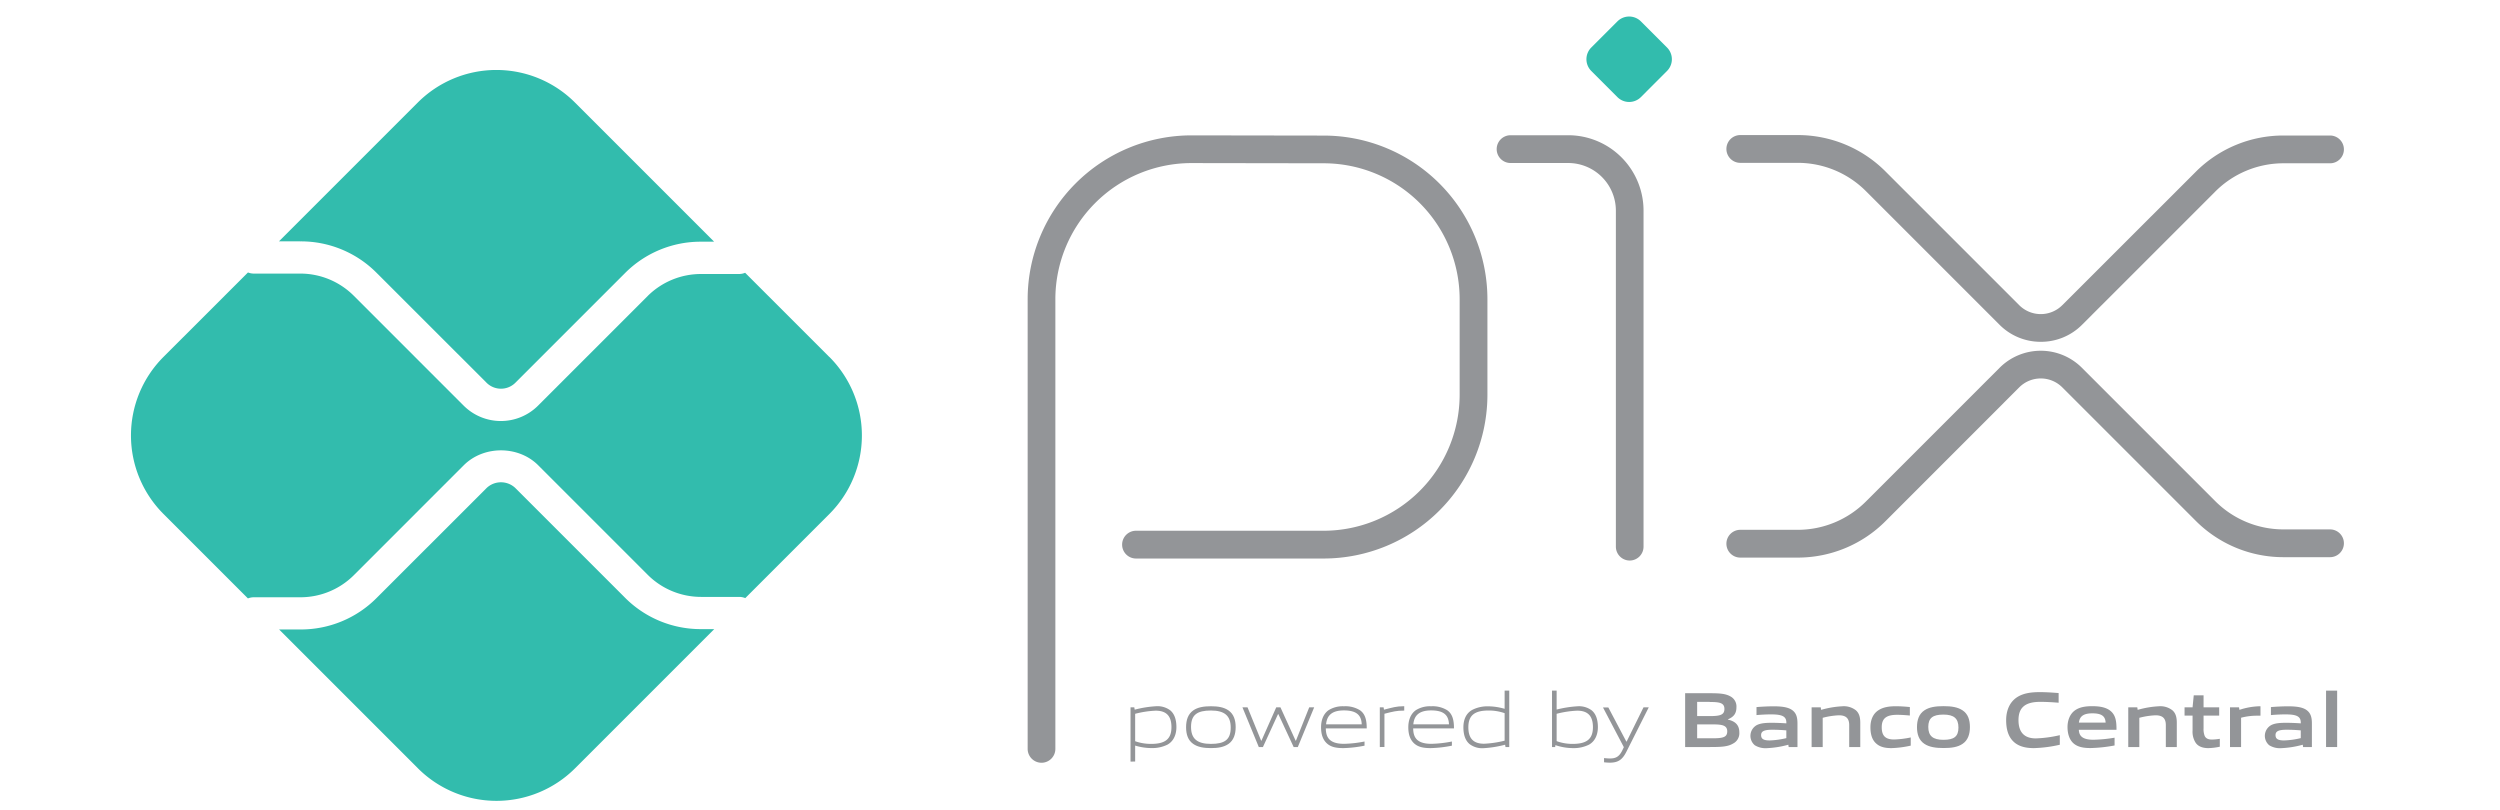 <?xml version="1.0" encoding="UTF-8" standalone="no"?>
<svg
   viewBox="0 0 1080 350"
   version="1.1"
   id="svg61"
   sodipodi:docname="Pix 10801080.svg"
   width="1080"
   height="350"
   inkscape:version="1.1.2 (0a00cf5339, 2022-02-04)"
   xmlns:inkscape="http://www.inkscape.org/namespaces/inkscape"
   xmlns:sodipodi="http://sodipodi.sourceforge.net/DTD/sodipodi-0.dtd"
   xmlns="http://www.w3.org/2000/svg"
   xmlns:svg="http://www.w3.org/2000/svg">
  <sodipodi:namedview
     id="namedview63"
     pagecolor="#ffffff"
     bordercolor="#666666"
     borderopacity="1.0"
     inkscape:pageshadow="2"
     inkscape:pageopacity="0.0"
     inkscape:pagecheckerboard="0"
     showgrid="false"
     inkscape:zoom="0.52247334"
     inkscape:cx="657.44981"
     inkscape:cy="18.182746"
     inkscape:window-width="1920"
     inkscape:window-height="970"
     inkscape:window-x="0"
     inkscape:window-y="1107"
     inkscape:window-maximized="1"
     inkscape:current-layer="svg61" />
  <defs
     id="defs4">
    <style
       id="style2">.cls-1{fill:#939598;}.cls-2{fill:#32bcad;}</style>
  </defs>
  <g
     id="_Camada_2"
     data-name="&lt;Camada&gt;"
     transform="translate(-5.432,-368.649)">
    <path
       class="cls-1"
       d="m 455.38,698.16 a 6,6 0 0 1 -6,-6 v -194.3 a 70.81,70.81 0 0 1 70.72,-70.73 l 57.39,0.09 A 70.74,70.74 0 0 1 648,497.85 v 41.36 a 70.8,70.8 0 0 1 -70.72,70.72 h -81.09 a 6,6 0 0 1 0,-12 h 81.07 A 58.81,58.81 0 0 0 636,539.21 V 497.85 A 58.75,58.75 0 0 0 577.46,439.19 L 520.1,439.1 a 58.82,58.82 0 0 0 -58.75,58.76 v 194.31 a 6,6 0 0 1 -5.97,5.99 z M 709.49,610.8 a 6,6 0 0 1 -6,-6 V 459.66 A 20.61,20.61 0 0 0 682.91,439.07 H 658 a 6,6 0 0 1 0,-12 h 24.89 a 32.58,32.58 0 0 1 32.55,32.55 v 145.2 a 6,6 0 0 1 -5.95,5.98 z"
       id="path6" />
    <path
       class="cls-2"
       d="m 704.15,410.6 -11.28,-11.29 a 7.17,7.17 0 0 1 0,-10.14 l 11.28,-11.28 a 7.18,7.18 0 0 1 10.15,0 l 11.28,11.28 a 7.17,7.17 0 0 1 0,10.14 L 714.3,410.6 a 7.18,7.18 0 0 1 -10.15,0 z"
       id="path8" />
    <path
       class="cls-1"
       d="m 781.92,609.53 h -24.68 a 6,6 0 1 1 0,-12 h 24.68 a 41.62,41.62 0 0 0 29.62,-12.27 l 57.73,-57.73 a 25.13,25.13 0 0 1 35.54,0 l 57.52,57.52 a 41.62,41.62 0 0 0 29.67,12.3 h 20 a 6,6 0 0 1 0,12 H 992 A 53.5,53.5 0 0 1 953.92,593.57 L 896.35,536 a 13.16,13.16 0 0 0 -18.62,0 L 820,593.76 a 53.51,53.51 0 0 1 -38.08,15.77 z M 887,516.31 a 25,25 0 0 1 -17.77,-7.37 L 811.5,451.21 A 41.61,41.61 0 0 0 781.92,439 h -24.68 a 6,6 0 1 1 0,-12 h 24.68 A 53.51,53.51 0 0 1 820,442.75 l 57.73,57.73 a 13.16,13.16 0 0 0 18.62,0 L 953.87,443 A 53.49,53.49 0 0 1 992,427.19 h 20 a 6,6 0 0 1 0,12 h -20 a 41.61,41.61 0 0 0 -29.62,12.26 l -57.52,57.52 A 25,25 0 0 1 887,516.31 Z"
       id="path10" />
    <path
       class="cls-2"
       d="m 308.23,640.43 a 46.12,46.12 0 0 1 -32.8,-13.58 l -47.36,-47.36 a 9,9 0 0 0 -12.44,0 L 168.1,627 a 46.12,46.12 0 0 1 -32.8,13.58 H 126 l 60,60 a 48,48 0 0 0 67.83,0 l 60.15,-60.15 z"
       id="path12" />
    <path
       class="cls-2"
       d="m 135.3,472.92 a 46.08,46.08 0 0 1 32.8,13.58 l 47.53,47.5 a 8.81,8.81 0 0 0 12.44,0 l 47.36,-47.36 a 46.08,46.08 0 0 1 32.8,-13.58 h 5.7 l -60.15,-60.15 a 48,48 0 0 0 -67.83,0 l -60,60 z"
       id="path14" />
    <path
       class="cls-2"
       d="m 363.68,522.84 -36.35,-36.35 a 6.91,6.91 0 0 1 -2.58,0.53 h -16.52 a 32.67,32.67 0 0 0 -23,9.5 l -47.35,47.36 a 22.75,22.75 0 0 1 -32.15,0 L 158.2,496.35 a 32.68,32.68 0 0 0 -22.95,-9.51 H 115 a 6.89,6.89 0 0 1 -2.44,-0.49 l -36.51,36.49 a 48,48 0 0 0 0,67.84 l 36.49,36.49 a 6.85,6.85 0 0 1 2.44,-0.5 h 20.32 a 32.67,32.67 0 0 0 22.95,-9.5 l 47.53,-47.53 c 8.59,-8.58 23.56,-8.59 32.15,0 L 285.28,617 a 32.63,32.63 0 0 0 23,9.51 h 16.52 a 7,7 0 0 1 2.59,0.52 l 36.34,-36.34 a 48,48 0 0 0 0,-67.84 z"
       id="path16" />
    <path
       class="cls-1"
       d="m 504.71,675.66 a 42.13,42.13 0 0 0 -8.89,1.35 v 11.85 a 20.61,20.61 0 0 0 6.93,1.15 c 5.93,0 8.75,-2 8.75,-7.23 0,-4.92 -2.31,-7.12 -6.79,-7.12 z m -10.89,22 v -23.43 h 1.63 l 0.17,1 a 46.26,46.26 0 0 1 9.26,-1.49 9.21,9.21 0 0 1 6.08,1.76 c 2,1.66 2.68,4.34 2.68,7.26 0,2.92 -1,5.94 -3.8,7.54 a 14.76,14.76 0 0 1 -6.89,1.52 24.82,24.82 0 0 1 -7.13,-1.08 v 6.89 z"
       id="path18" />
    <path
       class="cls-1"
       d="m 528.55,675.59 c -5.94,0 -8.59,1.86 -8.59,7.09 0,5.06 2.61,7.33 8.59,7.33 5.98,0 8.55,-1.83 8.55,-7.06 0,-5.06 -2.61,-7.36 -8.55,-7.36 z m 7.63,14.41 c -2,1.42 -4.61,1.83 -7.63,1.83 -3.02,0 -5.74,-0.44 -7.67,-1.83 -2.18,-1.53 -3.06,-4 -3.06,-7.19 0,-3.19 0.88,-5.67 3.06,-7.24 1.93,-1.39 4.58,-1.82 7.67,-1.82 3.09,0 5.66,0.43 7.63,1.82 2.21,1.57 3.06,4.11 3.06,7.2 0,3.09 -0.89,5.7 -3.06,7.23 z m 0,0 z"
       id="path20" />
    <polygon
       class="cls-1"
       points="551.02,691.37 549.23,691.37 542.17,674.23 544.37,674.23 550.24,688.62 550.38,688.62 556.76,674.23 558.59,674.23 565.14,688.62 565.28,688.62 571.01,674.23 573.15,674.23 566.09,691.37 564.29,691.37 557.68,677.15 557.54,677.15 "
       id="polygon22" />
    <path
       class="cls-1"
       d="m 586,675.55 c -5.5,0 -7.36,2.45 -7.7,6 h 15.4 c -0.16,-3.9 -2.17,-6 -7.7,-6 z m -0.06,16.29 c -3.3,0 -5.44,-0.47 -7.13,-1.9 -2,-1.73 -2.68,-4.24 -2.68,-7.12 0,-2.88 0.91,-5.67 3.19,-7.33 a 11.42,11.42 0 0 1 6.68,-1.73 12,12 0 0 1 6.86,1.66 c 2.47,1.66 3,4.58 3,7.9 h -17.68 c 0.07,3.53 1.22,6.66 7.87,6.66 a 50.75,50.75 0 0 0 8.86,-1 v 1.8 a 52.44,52.44 0 0 1 -9,1.05 z"
       id="path24" />
    <path
       class="cls-1"
       d="m 601.51,691.37 v -17.14 h 1.63 l 0.17,1 c 3.63,-0.92 5.33,-1.49 8.51,-1.49 h 0.24 v 1.9 h -0.47 c -2.68,0 -4.31,0.37 -8.08,1.35 v 14.36 z"
       id="path26" />
    <path
       class="cls-1"
       d="m 623.69,675.55 c -5.5,0 -7.36,2.45 -7.7,6 h 15.4 c -0.16,-3.9 -2.17,-6 -7.7,-6 z m -0.07,16.29 c -3.29,0 -5.43,-0.47 -7.12,-1.9 -2,-1.73 -2.68,-4.24 -2.68,-7.12 0,-2.88 0.91,-5.67 3.19,-7.33 a 11.42,11.42 0 0 1 6.68,-1.73 12,12 0 0 1 6.86,1.66 c 2.47,1.66 3,4.58 3,7.9 h -17.63 c 0.07,3.53 1.22,6.66 7.87,6.66 a 50.75,50.75 0 0 0 8.86,-1 v 1.8 a 52.44,52.44 0 0 1 -9,1.05 z"
       id="path28" />
    <path
       class="cls-1"
       d="m 655.43,676.74 a 20.55,20.55 0 0 0 -6.92,-1.15 c -5.94,0 -8.75,2 -8.75,7.23 0,4.95 2.3,7.12 6.78,7.12 a 43.9,43.9 0 0 0 8.89,-1.32 z m 0.38,14.63 -0.17,-1 a 47,47 0 0 1 -9.27,1.49 9,9 0 0 1 -6.07,-1.76 c -2,-1.67 -2.68,-4.35 -2.68,-7.26 0,-3.06 1,-5.94 3.8,-7.51 a 14.43,14.43 0 0 1 6.92,-1.55 25.8,25.8 0 0 1 7.09,1.08 V 667 h 2 v 24.37 z"
       id="path30" />
    <path
       class="cls-1"
       d="m 686.8,675.66 a 42.12,42.12 0 0 0 -8.9,1.35 v 11.81 a 19.89,19.89 0 0 0 6.93,1.19 c 5.94,0 8.75,-2 8.75,-7.23 0,-4.92 -2.3,-7.12 -6.78,-7.12 z m 5.12,14.66 a 14.76,14.76 0 0 1 -6.89,1.52 24.35,24.35 0 0 1 -7.67,-1.29 l -0.1,0.82 H 675.9 V 667 h 2 v 8.18 a 48.34,48.34 0 0 1 9.06,-1.42 9.19,9.19 0 0 1 6.08,1.76 c 2,1.66 2.68,4.34 2.68,7.26 0,2.92 -1,5.94 -3.8,7.54 z"
       id="path32" />
    <path
       class="cls-1"
       d="m 698.38,698 v -1.86 c 1,0.1 1.9,0.17 2.54,0.17 2.48,0 4,-0.72 5.37,-3.54 l 0.64,-1.35 -9,-17.14 h 2.31 L 708,689 h 0.14 l 7.29,-14.79 h 2.27 l -9.7,19.26 c -1.77,3.5 -3.67,4.65 -7.17,4.65 a 21.52,21.52 0 0 1 -2.47,-0.17 z"
       id="path34" />
    <path
       class="cls-1"
       d="m 745.25,681.59 h -6.65 v 6 h 6.68 c 4.59,0 6.32,-0.51 6.32,-3 0,-2.68 -2.38,-3 -6.35,-3 z M 744,671.85 h -5.4 V 678 h 5.46 c 4.52,0 6.32,-0.54 6.32,-3.09 0,-2.71 -2.28,-3 -6.35,-3 z m 10.32,17.89 c -2.45,1.56 -5.4,1.63 -10.8,1.63 h -10.11 v -23.25 h 9.91 c 4.65,0 7.5,0.07 9.87,1.5 a 4.9,4.9 0 0 1 2.38,4.61 c 0,2.44 -1,4.07 -3.67,5.16 v 0.13 c 3,0.68 4.92,2.21 4.92,5.5 a 5,5 0 0 1 -2.47,4.72 z"
       id="path36" />
    <path
       class="cls-1"
       d="m 777.13,684.17 c -2,-0.17 -4,-0.27 -6.18,-0.27 -3.5,0 -4.72,0.71 -4.72,2.31 0,1.6 1,2.31 3.7,2.31 a 35.39,35.39 0 0 0 7.2,-1 v -3.33 z m 1,7.2 -0.13,-1 a 41.66,41.66 0 0 1 -9.3,1.49 8.81,8.81 0 0 1 -5.19,-1.26 5.3,5.3 0 0 1 1,-8.78 c 1.8,-0.85 4.21,-0.92 6.42,-0.92 1.79,0 4.2,0.1 6.21,0.24 v -0.31 c 0,-2.68 -1.77,-3.56 -6.59,-3.56 -1.86,0 -4.14,0.1 -6.31,0.3 v -3.46 c 2.41,-0.2 5.12,-0.33 7.36,-0.33 3,0 6.08,0.23 8,1.59 1.92,1.36 2.34,3.33 2.34,5.87 v 10.15 z"
       id="path38" />
    <path
       class="cls-1"
       d="m 804.29,691.37 v -9.47 c 0,-3.12 -1.6,-4.24 -4.45,-4.24 a 32.63,32.63 0 0 0 -7,1.08 v 12.63 h -4.79 V 674.23 H 792 l 0.16,1.08 a 40.28,40.28 0 0 1 9.17,-1.55 8.45,8.45 0 0 1 5.87,1.76 c 1.36,1.22 1.87,2.92 1.87,5.36 v 10.49 z"
       id="path40" />
    <path
       class="cls-1"
       d="m 822.56,691.84 c -2.21,0 -4.62,-0.3 -6.38,-1.8 -2.11,-1.69 -2.72,-4.37 -2.72,-7.26 0,-2.71 0.88,-5.67 3.5,-7.33 2.13,-1.39 4.78,-1.7 7.53,-1.7 2,0 3.9,0.14 6,0.34 v 3.67 c -1.73,-0.17 -3.8,-0.31 -5.46,-0.31 -4.55,0 -6.69,1.43 -6.69,5.37 0,3.7 1.6,5.29 5.33,5.29 a 40.91,40.91 0 0 0 7.2,-0.88 v 3.53 a 43.7,43.7 0 0 1 -8.35,1.08 z"
       id="path42" />
    <path
       class="cls-1"
       d="m 845,677.35 c -4.55,0 -6.55,1.43 -6.55,5.33 0,3.9 2,5.57 6.55,5.57 4.55,0 6.48,-1.4 6.48,-5.3 0,-3.9 -1.93,-5.6 -6.48,-5.6 z m 8.25,12.65 c -2.1,1.43 -4.85,1.8 -8.21,1.8 -3.36,0 -6.18,-0.41 -8.25,-1.8 -2.37,-1.56 -3.22,-4.14 -3.22,-7.22 0,-3.08 0.85,-5.71 3.22,-7.27 2.07,-1.39 4.82,-1.8 8.25,-1.8 3.43,0 6.11,0.41 8.21,1.8 2.38,1.56 3.19,4.18 3.19,7.23 0,3.05 -0.85,5.7 -3.19,7.26 z m 0,0 z"
       id="path44" />
    <path
       class="cls-1"
       d="m 884.07,691.84 c -2.89,0 -6,-0.47 -8.35,-2.41 -2.78,-2.31 -3.63,-5.87 -3.63,-9.7 0,-3.43 1.08,-7.5 4.71,-9.88 2.82,-1.83 6.32,-2.2 9.85,-2.2 2.58,0 5.22,0.17 8.11,0.4 v 4.18 c -2.48,-0.21 -5.53,-0.38 -7.91,-0.38 -6.62,0 -9.43,2.52 -9.43,7.88 0,5.36 2.61,7.91 7.5,7.91 a 52.89,52.89 0 0 0 10.35,-1.4 v 4.14 a 57.31,57.31 0 0 1 -11.2,1.46 z"
       id="path46" />
    <path
       class="cls-1"
       d="m 909.33,676.81 c -4,0 -5.5,1.43 -5.81,4 h 11.54 c -0.13,-2.78 -1.76,-4 -5.73,-4 z m -0.72,15 c -2.81,0 -5.36,-0.34 -7.26,-1.9 -1.9,-1.56 -2.75,-4.24 -2.75,-7.16 0,-2.61 0.85,-5.53 3.23,-7.23 2.1,-1.49 4.78,-1.8 7.5,-1.8 2.44,0 5.33,0.27 7.43,1.73 2.75,1.94 3,4.93 3,8.46 h -16.27 c 0.1,2.61 1.49,4.31 6.31,4.31 a 60.48,60.48 0 0 0 9.13,-0.89 v 3.36 a 64,64 0 0 1 -10.32,1.12 z"
       id="path48" />
    <path
       class="cls-1"
       d="m 941.07,691.37 v -9.47 c 0,-3.12 -1.6,-4.24 -4.45,-4.24 a 32.63,32.63 0 0 0 -7,1.08 v 12.63 h -4.78 v -17.14 h 3.9 l 0.17,1.08 a 40.1,40.1 0 0 1 9.16,-1.55 8.44,8.44 0 0 1 5.87,1.76 c 1.36,1.22 1.87,2.92 1.87,5.36 v 10.49 z"
       id="path50" />
    <path
       class="cls-1"
       d="m 959.44,691.84 c -2.31,0 -4.41,-0.64 -5.56,-2.44 a 8.86,8.86 0 0 1 -1.26,-5.19 v -6.42 h -3.46 v -3.56 h 3.46 l 0.51,-5.19 h 4.24 v 5.19 h 6.75 v 3.56 h -6.75 v 5.5 a 8.07,8.07 0 0 0 0.48,3.26 c 0.51,1.15 1.62,1.59 3.12,1.59 a 22.29,22.29 0 0 0 3.42,-0.33 v 3.42 a 26.69,26.69 0 0 1 -4.95,0.61 z"
       id="path52" />
    <path
       class="cls-1"
       d="m 968.79,691.37 v -17.14 h 3.9 l 0.18,1.08 a 29.73,29.73 0 0 1 8.48,-1.55 5.23,5.23 0 0 1 0.61,0 v 4.07 c -0.54,0 -1.19,0 -1.66,0 a 26.88,26.88 0 0 0 -6.72,0.88 v 12.66 z"
       id="path54" />
    <path
       class="cls-1"
       d="m 999.36,684.17 c -2,-0.17 -4,-0.27 -6.18,-0.27 -3.5,0 -4.72,0.71 -4.72,2.31 0,1.6 1,2.31 3.7,2.31 a 35.39,35.39 0 0 0 7.2,-1 v -3.33 z m 1,7.2 -0.13,-1 a 41.66,41.66 0 0 1 -9.3,1.49 8.81,8.81 0 0 1 -5.19,-1.26 5.3,5.3 0 0 1 1,-8.78 c 1.8,-0.85 4.21,-0.92 6.42,-0.92 1.79,0 4.2,0.1 6.21,0.24 v -0.31 c 0,-2.68 -1.77,-3.56 -6.59,-3.56 -1.86,0 -4.14,0.1 -6.31,0.3 v -3.46 c 2.41,-0.2 5.12,-0.33 7.36,-0.33 3,0 6.08,0.23 8,1.59 1.92,1.36 2.34,3.33 2.34,5.87 v 10.15 z"
       id="path56" />
    <polygon
       class="cls-1"
       points="1010.29,691.37 1010.29,667 1015.08,667 1015.08,691.37 "
       id="polygon58" />
  </g>
</svg>
